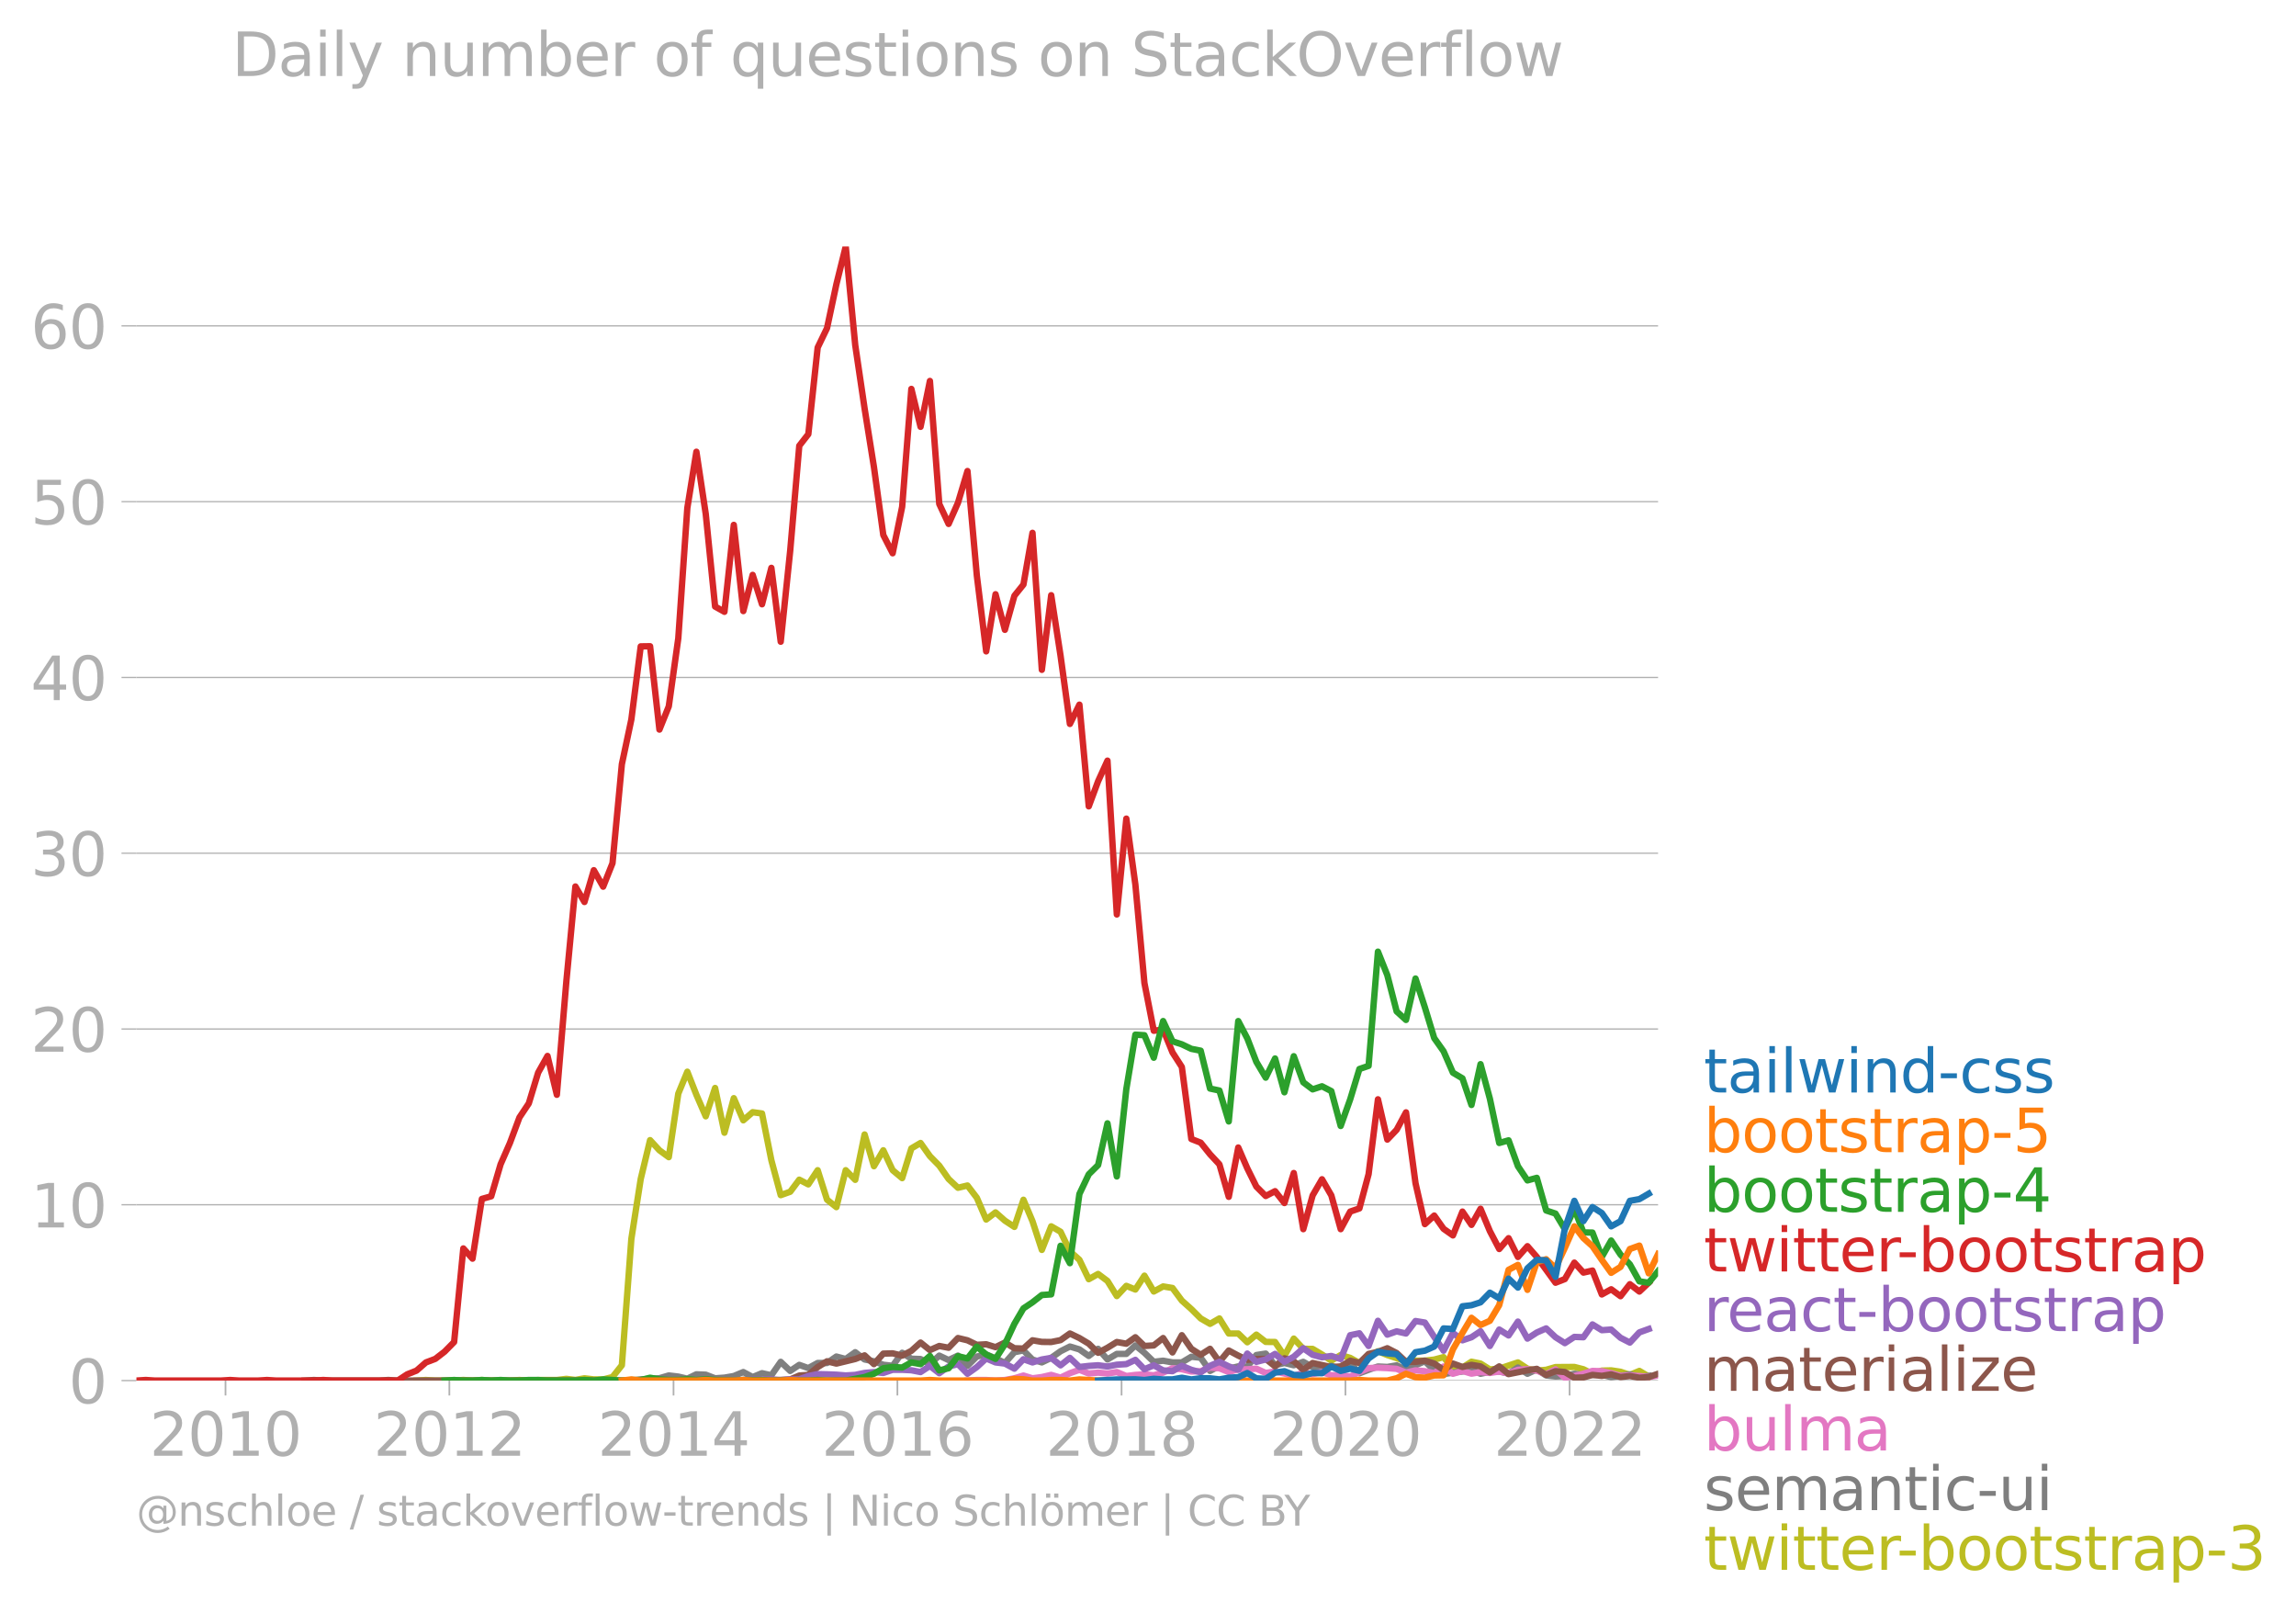 <svg xmlns="http://www.w3.org/2000/svg" xmlns:xlink="http://www.w3.org/1999/xlink" width="718.469" height="504.621" viewBox="0 0 538.852 378.466"><defs><style>*{stroke-linejoin:round;stroke-linecap:butt}</style></defs><g id="figure_1"><path id="patch_1" d="M0 378.466h538.852V0H0v378.466z" style="fill:none"/><g id="axes_1"><path id="patch_2" d="M32.015 323.95h357.12V57.838H32.015V323.95z" style="fill:none"/><g id="matplotlib.axis_1"><g id="xtick_1"><g id="line2d_1"><defs><path id="m9f5e4b502c" d="M0 0v3.5" style="stroke:#b0b0b0;stroke-width:.4"/></defs><use xlink:href="#m9f5e4b502c" x="52.923" y="323.95" style="fill:#b0b0b0;stroke:#b0b0b0;stroke-width:.4"/></g><g id="text_1" style="fill:#b0b0b0" transform="matrix(.14 0 0 -.14 35.108 341.588)"><defs><path id="DejaVuSans-32" d="M1228 531h2203V0H469v531q359 372 979 998 621 627 780 809 303 340 423 576 121 236 121 464 0 372-261 606-261 235-680 235-297 0-627-103-329-103-704-313v638q381 153 712 231 332 78 607 78 725 0 1156-363 431-362 431-968 0-288-108-546-107-257-392-607-78-91-497-524-418-433-1181-1211z" transform="scale(.016)"/><path id="DejaVuSans-30" d="M2034 4250q-487 0-733-480-245-479-245-1442 0-959 245-1439 246-480 733-480 491 0 736 480 246 480 246 1439 0 963-246 1442-245 480-736 480zm0 500q785 0 1199-621 414-620 414-1801 0-1178-414-1799Q2819-91 2034-91q-784 0-1198 620-414 621-414 1799 0 1181 414 1801 414 621 1198 621z" transform="scale(.016)"/><path id="DejaVuSans-31" d="M794 531h1031v3560L703 3866v575l1116 225h631V531h1031V0H794v531z" transform="scale(.016)"/></defs><use xlink:href="#DejaVuSans-32"/><use xlink:href="#DejaVuSans-30" x="63.623"/><use xlink:href="#DejaVuSans-31" x="127.246"/><use xlink:href="#DejaVuSans-30" x="190.869"/></g></g><g id="xtick_2"><use xlink:href="#m9f5e4b502c" id="line2d_2" x="105.461" y="323.95" style="fill:#b0b0b0;stroke:#b0b0b0;stroke-width:.4"/><g id="text_2" style="fill:#b0b0b0" transform="matrix(.14 0 0 -.14 87.646 341.588)"><use xlink:href="#DejaVuSans-32"/><use xlink:href="#DejaVuSans-30" x="63.623"/><use xlink:href="#DejaVuSans-31" x="127.246"/><use xlink:href="#DejaVuSans-32" x="190.869"/></g></g><g id="xtick_3"><use xlink:href="#m9f5e4b502c" id="line2d_3" x="158.072" y="323.95" style="fill:#b0b0b0;stroke:#b0b0b0;stroke-width:.4"/><g id="text_3" style="fill:#b0b0b0" transform="matrix(.14 0 0 -.14 140.257 341.588)"><defs><path id="DejaVuSans-34" d="M2419 4116 825 1625h1594v2491zm-166 550h794V1625h666v-525h-666V0h-628v1100H313v609l1940 2957z" transform="scale(.016)"/></defs><use xlink:href="#DejaVuSans-32"/><use xlink:href="#DejaVuSans-30" x="63.623"/><use xlink:href="#DejaVuSans-31" x="127.246"/><use xlink:href="#DejaVuSans-34" x="190.869"/></g></g><g id="xtick_4"><use xlink:href="#m9f5e4b502c" id="line2d_4" x="210.611" y="323.95" style="fill:#b0b0b0;stroke:#b0b0b0;stroke-width:.4"/><g id="text_4" style="fill:#b0b0b0" transform="matrix(.14 0 0 -.14 192.796 341.588)"><defs><path id="DejaVuSans-36" d="M2113 2584q-425 0-674-291-248-290-248-796 0-503 248-796 249-292 674-292t673 292q248 293 248 796 0 506-248 796-248 291-673 291zm1253 1979v-575q-238 112-480 171-242 60-480 60-625 0-955-422-329-422-376-1275 184 272 462 417 279 145 613 145 703 0 1111-427 408-426 408-1160 0-719-425-1154Q2819-91 2113-91q-810 0-1238 620-428 621-428 1799 0 1106 525 1764t1409 658q238 0 480-47t505-140z" transform="scale(.016)"/></defs><use xlink:href="#DejaVuSans-32"/><use xlink:href="#DejaVuSans-30" x="63.623"/><use xlink:href="#DejaVuSans-31" x="127.246"/><use xlink:href="#DejaVuSans-36" x="190.869"/></g></g><g id="xtick_5"><use xlink:href="#m9f5e4b502c" id="line2d_5" x="263.222" y="323.95" style="fill:#b0b0b0;stroke:#b0b0b0;stroke-width:.4"/><g id="text_5" style="fill:#b0b0b0" transform="matrix(.14 0 0 -.14 245.407 341.588)"><defs><path id="DejaVuSans-38" d="M2034 2216q-450 0-708-241-257-241-257-662 0-422 257-663 258-241 708-241t709 242q260 243 260 662 0 421-258 662-257 241-711 241zm-631 268q-406 100-633 378-226 279-226 679 0 559 398 884 399 325 1092 325 697 0 1094-325t397-884q0-400-227-679-226-278-629-378 456-106 710-416 255-309 255-755 0-679-414-1042Q2806-91 2034-91q-771 0-1186 362-414 363-414 1042 0 446 256 755 257 310 713 416zm-231 997q0-362 226-565 227-203 636-203 407 0 636 203 230 203 230 565 0 363-230 566-229 203-636 203-409 0-636-203-226-203-226-566z" transform="scale(.016)"/></defs><use xlink:href="#DejaVuSans-32"/><use xlink:href="#DejaVuSans-30" x="63.623"/><use xlink:href="#DejaVuSans-31" x="127.246"/><use xlink:href="#DejaVuSans-38" x="190.869"/></g></g><g id="xtick_6"><use xlink:href="#m9f5e4b502c" id="line2d_6" x="315.761" y="323.95" style="fill:#b0b0b0;stroke:#b0b0b0;stroke-width:.4"/><g id="text_6" style="fill:#b0b0b0" transform="matrix(.14 0 0 -.14 297.946 341.588)"><use xlink:href="#DejaVuSans-32"/><use xlink:href="#DejaVuSans-30" x="63.623"/><use xlink:href="#DejaVuSans-32" x="127.246"/><use xlink:href="#DejaVuSans-30" x="190.869"/></g></g><g id="xtick_7"><use xlink:href="#m9f5e4b502c" id="line2d_7" x="368.371" y="323.95" style="fill:#b0b0b0;stroke:#b0b0b0;stroke-width:.4"/><g id="text_7" style="fill:#b0b0b0" transform="matrix(.14 0 0 -.14 350.556 341.588)"><use xlink:href="#DejaVuSans-32"/><use xlink:href="#DejaVuSans-30" x="63.623"/><use xlink:href="#DejaVuSans-32" x="127.246"/><use xlink:href="#DejaVuSans-32" x="190.869"/></g></g></g><g id="matplotlib.axis_2"><g id="ytick_1"><path id="line2d_8" d="M32.015 323.95h357.12" clip-path="url(#pef2b2187e9)" style="fill:none;stroke:#b0b0b0;stroke-width:.3;stroke-linecap:square"/><g id="line2d_9"><defs><path id="m8529ea5677" d="M0 0h-3.5" style="stroke:#b0b0b0;stroke-width:.3"/></defs><use xlink:href="#m8529ea5677" x="32.015" y="323.95" style="fill:#b0b0b0;stroke:#b0b0b0;stroke-width:.3"/></g><use xlink:href="#DejaVuSans-30" id="text_8" style="fill:#b0b0b0" transform="matrix(.14 0 0 -.14 16.108 329.269)"/></g><g id="ytick_2"><path id="line2d_10" d="M32.015 282.702h357.12" clip-path="url(#pef2b2187e9)" style="fill:none;stroke:#b0b0b0;stroke-width:.3;stroke-linecap:square"/><use xlink:href="#m8529ea5677" id="line2d_11" x="32.015" y="282.702" style="fill:#b0b0b0;stroke:#b0b0b0;stroke-width:.3"/><g id="text_9" style="fill:#b0b0b0" transform="matrix(.14 0 0 -.14 7.2 288.021)"><use xlink:href="#DejaVuSans-31"/><use xlink:href="#DejaVuSans-30" x="63.623"/></g></g><g id="ytick_3"><path id="line2d_12" d="M32.015 241.455h357.12" clip-path="url(#pef2b2187e9)" style="fill:none;stroke:#b0b0b0;stroke-width:.3;stroke-linecap:square"/><use xlink:href="#m8529ea5677" id="line2d_13" x="32.015" y="241.455" style="fill:#b0b0b0;stroke:#b0b0b0;stroke-width:.3"/><g id="text_10" style="fill:#b0b0b0" transform="matrix(.14 0 0 -.14 7.2 246.774)"><use xlink:href="#DejaVuSans-32"/><use xlink:href="#DejaVuSans-30" x="63.623"/></g></g><g id="ytick_4"><path id="line2d_14" d="M32.015 200.208h357.12" clip-path="url(#pef2b2187e9)" style="fill:none;stroke:#b0b0b0;stroke-width:.3;stroke-linecap:square"/><use xlink:href="#m8529ea5677" id="line2d_15" x="32.015" y="200.208" style="fill:#b0b0b0;stroke:#b0b0b0;stroke-width:.3"/><g id="text_11" style="fill:#b0b0b0" transform="matrix(.14 0 0 -.14 7.2 205.527)"><defs><path id="DejaVuSans-33" d="M2597 2516q453-97 707-404 255-306 255-756 0-690-475-1069Q2609-91 1734-91q-293 0-604 58T488 141v609q262-153 574-231 313-78 654-78 593 0 904 234t311 681q0 413-289 645-289 233-804 233h-544v519h569q465 0 712 186t247 536q0 359-255 551-254 193-729 193-260 0-557-57-297-56-653-174v562q360 100 674 150t592 50q719 0 1137-327 419-326 419-882 0-388-222-655t-631-370z" transform="scale(.016)"/></defs><use xlink:href="#DejaVuSans-33"/><use xlink:href="#DejaVuSans-30" x="63.623"/></g></g><g id="ytick_5"><path id="line2d_16" d="M32.015 158.96h357.12" clip-path="url(#pef2b2187e9)" style="fill:none;stroke:#b0b0b0;stroke-width:.3;stroke-linecap:square"/><use xlink:href="#m8529ea5677" id="line2d_17" x="32.015" y="158.96" style="fill:#b0b0b0;stroke:#b0b0b0;stroke-width:.3"/><g id="text_12" style="fill:#b0b0b0" transform="matrix(.14 0 0 -.14 7.2 164.28)"><use xlink:href="#DejaVuSans-34"/><use xlink:href="#DejaVuSans-30" x="63.623"/></g></g><g id="ytick_6"><path id="line2d_18" d="M32.015 117.713h357.12" clip-path="url(#pef2b2187e9)" style="fill:none;stroke:#b0b0b0;stroke-width:.3;stroke-linecap:square"/><use xlink:href="#m8529ea5677" id="line2d_19" x="32.015" y="117.713" style="fill:#b0b0b0;stroke:#b0b0b0;stroke-width:.3"/><g id="text_13" style="fill:#b0b0b0" transform="matrix(.14 0 0 -.14 7.2 123.032)"><defs><path id="DejaVuSans-35" d="M691 4666h2478v-532H1269V2991q137 47 274 70 138 23 276 23 781 0 1237-428 457-428 457-1159 0-753-469-1171Q2575-91 1722-91q-294 0-599 50Q819 9 494 109v635q281-153 581-228t634-75q541 0 856 284 316 284 316 772 0 487-316 771-315 285-856 285-253 0-505-56-251-56-513-175v2344z" transform="scale(.016)"/></defs><use xlink:href="#DejaVuSans-35"/><use xlink:href="#DejaVuSans-30" x="63.623"/></g></g><g id="ytick_7"><path id="line2d_20" d="M32.015 76.466h357.12" clip-path="url(#pef2b2187e9)" style="fill:none;stroke:#b0b0b0;stroke-width:.3;stroke-linecap:square"/><use xlink:href="#m8529ea5677" id="line2d_21" x="32.015" y="76.466" style="fill:#b0b0b0;stroke:#b0b0b0;stroke-width:.3"/><g id="text_14" style="fill:#b0b0b0" transform="matrix(.14 0 0 -.14 7.2 81.785)"><use xlink:href="#DejaVuSans-36"/><use xlink:href="#DejaVuSans-30" x="63.623"/></g></g></g><path id="line2d_22" d="m97.76 323.95 2.196-.133 2.195.133h4.426l2.16-.142 2.158.142 2.195-.138 2.195.138h4.39l2.232-.133 2.195.133 2.195-.133h4.39l2.231-.266 2.123.252 2.124-.385 2.195.257 2.195.009 2.195-.56 2.195-2.767 2.231-29.671 2.195-14.033 2.195-9.119 2.196 2.382 2.195 1.61 2.23-14.903 2.124-5.15 2.123 5.417 2.195 5.051 2.195-6.648 2.195 10.498 2.195-8.103 2.232 5.19 2.195-1.9 2.195.302 2.195 10.973 2.195 8.188 2.231-.799 2.123-2.832 2.123 1.102 2.196-3.322 2.195 6.915 2.195 1.747 2.195-8.666 2.231 2.262 2.195-10.644 2.195 7.45 2.195-3.738 2.195 4.67 2.232 1.863 2.159-6.974 2.159-1.276 2.195 3.092 2.195 2.23 2.195 3.132 2.195 2.058 2.231-.532 2.195 2.874 2.196 5.109 2.195-1.672 2.195 1.938 2.23 1.464 2.124-6.368 2.123 5.037 2.195 6.728 2.195-5.53 2.196 1.268 2.195 4.586 2.23 1.996 2.196 4.555 2.195-1.229 2.195 1.641 2.195 3.548 2.231-2.395 2.123.86 2.124-3.255 2.195 3.717 2.195-1.188 2.195.363 2.195 2.963 2.231 1.996 2.195 2.19 2.195 1.27 2.196-1.27 2.195 3.531h2.23l2.124 2.058 2.123-1.792 2.195 1.703 2.195.027 2.195 3.273 2.195-4.071 2.232 2.395 2.195.026 2.195 1.304 2.195 1.446 2.195-1.313 2.231.666 2.16 1.197 4.354-2.75 2.195.887 4.39 1.464 2.231-.133 2.195-.018 2.195-.248 2.195-.577 2.195 2.706 2.232-.266 2.123-1.36 2.123.428 2.195 1.38 2.195-.182 4.39-1.464 2.231 1.464 2.195.456 2.196-.19 2.195-.634 4.426-.032 2.123.542 2.123 1.055 2.195-.74 2.195-.058 2.196.332 2.195.732 2.23-.931 2.196 1.3h0" clip-path="url(#pef2b2187e9)" style="fill:none;stroke:#bcbd22;stroke-width:1.5;stroke-linecap:square"/><path id="line2d_23" d="m148.176 323.95 2.195-.275 2.195-.124 2.196-.151 2.195-.648 2.23.266 2.124.49 2.123-1.022 2.195.089 2.195.843 2.195-.156 2.195-.377 2.232-.931 2.195 1.17 2.195-.904 2.195.492 2.195-3.153 2.231 2.129 2.123-1.421 2.123.756 2.196-1.198h2.195l2.195-1.512 2.195.58 2.231-1.596L202.91 319l2.195.426 2.195.812 2.195.252 2.232-3.06 2.159 1.4 2.159.064 2.195 1.206 2.195-2.005 2.195 1.043 2.195-1.043 2.231 2.395 2.195-2.177 2.196-.484 2.195.896 2.195 1.1 2.23-2.528 2.124-.418 2.123 2.148 2.195.66 2.195-1.06 2.196-1.552 2.195-1.109 2.23.666 2.196 1.543 2.195-1.676 2.195 2.501 2.195-1.304h2.231l2.123-1.996 2.124 1.73 2.195 2.12 2.195-.257 2.195.395 2.195.004 2.231-1.33 2.195.226 2.195 3.1 2.196-1.175 2.195.643 2.23-.533 2.124.086 2.123-2.747 2.195-.337 2.195 2.732 2.195-.532 2.195.532 2.232-.798 2.195 1.229 2.195.767 2.195-1.042 2.195.643 2.231-1.33 2.16 2.417 2.158-.821 2.196-.772 2.195.106 2.195-.381 2.195 1.047 2.231-1.065 2.195-.944 2.195 2.142 2.195.882 2.195-.35 2.232-.266 2.123-.375 2.123.907 2.195-.466 2.195-.066 2.195.479 2.195-1.41 2.231 1.463 2.195-1.016 2.196 1.415 2.195.235 2.195-.102 2.23-.532 2.124.271 2.123-.005 2.195-.044 2.195.576 2.196-.301 2.195-.364 2.23.665 2.196-.301" clip-path="url(#pef2b2187e9)" style="fill:none;stroke:#7f7f7f;stroke-width:1.5;stroke-linecap:square"/><path id="line2d_24" d="m227.056 323.95 2.195-.138 2.196.005 2.195.133 2.195-.133 2.23-.4 2.124-.646 2.123.647 2.195-.293 2.195-.506 2.196.643 2.195-1.042 2.23-.798 2.196.878 2.195-.213 2.195.213 2.195-.346 2.231.931 2.123-.261 2.124-.138 2.195.226 2.195-.625 2.195-1.025 2.195.227 2.231.532 2.195-.071 2.195-.86 2.196.172 2.195.892 2.23-.665 2.124.01 2.123-.143 2.195 1.006 2.195-.341 2.195.479 2.195.585 2.232-.798 2.195.35 2.195-.483 2.195.758 2.195-.093 2.231.4 2.16-1.06 2.158-.936 2.196-.098 2.195.098 2.195.177 2.195.887 2.231-.532 2.195.195 2.195.47 2.195-1.57 2.195 1.703 2.232-.665 2.123.641 2.123-.375 2.195.208 2.195-.341 2.195.479 2.195-.878 2.231-.133 2.195.323 2.196.874 2.195-1.149 2.195 1.948 2.23-.4 2.124-.556 2.123-.641 2.195.062 2.195.47 2.196.63 2.195-.098 2.23.133 2.196.24 2.195-.373" clip-path="url(#pef2b2187e9)" style="fill:none;stroke:#e377c2;stroke-width:1.5;stroke-linecap:square"/><g id="text_15" style="fill:#1f77b4" transform="matrix(.14 0 0 -.14 399.849 256.354)"><defs><path id="DejaVuSans-74" d="M1172 4494v-994h1184v-447H1172V1153q0-428 117-550t477-122h590V0h-590q-666 0-919 248-253 249-253 905v1900H172v447h422v994h578z" transform="scale(.016)"/><path id="DejaVuSans-61" d="M2194 1759q-697 0-966-159t-269-544q0-306 202-486 202-179 548-179 479 0 768 339t289 901v128h-572zm1147 238V0h-575v531q-197-318-491-470T1556-91q-537 0-855 302-317 302-317 808 0 590 395 890 396 300 1180 300h807v57q0 397-261 614t-733 217q-300 0-585-72-284-72-546-216v532q315 122 612 182 297 61 578 61 760 0 1135-394 375-393 375-1193z" transform="scale(.016)"/><path id="DejaVuSans-69" d="M603 3500h575V0H603v3500zm0 1363h575v-729H603v729z" transform="scale(.016)"/><path id="DejaVuSans-6c" d="M603 4863h575V0H603v4863z" transform="scale(.016)"/><path id="DejaVuSans-77" d="M269 3500h575l719-2731 715 2731h678l719-2731 716 2731h575L4050 0h-678l-753 2869L1863 0h-679L269 3500z" transform="scale(.016)"/><path id="DejaVuSans-6e" d="M3513 2113V0h-575v2094q0 497-194 743-194 247-581 247-466 0-735-297-269-296-269-809V0H581v3500h578v-544q207 316 486 472 280 156 646 156 603 0 912-373 310-373 310-1098z" transform="scale(.016)"/><path id="DejaVuSans-64" d="M2906 2969v1894h575V0h-575v525q-181-312-458-464-276-152-664-152-634 0-1033 506-398 507-398 1332t398 1331q399 506 1033 506 388 0 664-152 277-151 458-463zM947 1747q0-634 261-995t717-361q456 0 718 361 263 361 263 995t-263 995q-262 361-718 361t-717-361q-261-361-261-995z" transform="scale(.016)"/><path id="DejaVuSans-2d" d="M313 2009h1684v-512H313v512z" transform="scale(.016)"/><path id="DejaVuSans-63" d="M3122 3366v-538q-244 135-489 202t-495 67q-560 0-870-355-309-354-309-995t309-996q310-354 870-354 250 0 495 67t489 202V134Q2881 22 2623-34q-257-57-548-57-791 0-1257 497-465 497-465 1341 0 856 470 1346 471 491 1290 491 265 0 518-55 253-54 491-163z" transform="scale(.016)"/><path id="DejaVuSans-73" d="M2834 3397v-544q-243 125-506 187-262 63-544 63-428 0-642-131t-214-394q0-200 153-314t616-217l197-44q612-131 870-370t258-667q0-488-386-773Q2250-91 1575-91q-281 0-586 55T347 128v594q319-166 628-249 309-82 613-82 406 0 624 139 219 139 219 392 0 234-158 359-157 125-692 241l-200 47q-534 112-772 345-237 233-237 639 0 494 350 762 350 269 994 269 318 0 599-47 282-46 519-140z" transform="scale(.016)"/></defs><use xlink:href="#DejaVuSans-74"/><use xlink:href="#DejaVuSans-61" x="39.209"/><use xlink:href="#DejaVuSans-69" x="100.488"/><use xlink:href="#DejaVuSans-6c" x="128.271"/><use xlink:href="#DejaVuSans-77" x="156.055"/><use xlink:href="#DejaVuSans-69" x="237.842"/><use xlink:href="#DejaVuSans-6e" x="265.625"/><use xlink:href="#DejaVuSans-64" x="329.004"/><use xlink:href="#DejaVuSans-2d" x="392.48"/><use xlink:href="#DejaVuSans-63" x="428.564"/><use xlink:href="#DejaVuSans-73" x="483.545"/><use xlink:href="#DejaVuSans-73" x="535.645"/></g><g id="text_16" style="fill:#ff7f0e" transform="matrix(.14 0 0 -.14 399.849 270.354)"><defs><path id="DejaVuSans-62" d="M3116 1747q0 634-261 995t-717 361q-457 0-718-361t-261-995q0-634 261-995t718-361q456 0 717 361t261 995zM1159 2969q182 312 458 463 277 152 661 152 638 0 1036-506 399-506 399-1331T3314 415Q2916-91 2278-91q-384 0-661 152-276 152-458 464V0H581v4863h578V2969z" transform="scale(.016)"/><path id="DejaVuSans-6f" d="M1959 3097q-462 0-731-361t-269-989q0-628 267-989 268-361 733-361 460 0 728 362 269 363 269 988 0 622-269 986-268 364-728 364zm0 487q750 0 1178-488 429-487 429-1349 0-859-429-1349Q2709-91 1959-91q-753 0-1180 489-426 490-426 1349 0 862 426 1349 427 488 1180 488z" transform="scale(.016)"/><path id="DejaVuSans-72" d="M2631 2963q-97 56-211 82-114 27-251 27-488 0-749-317t-261-911V0H581v3500h578v-544q182 319 472 473 291 155 707 155 59 0 131-8 72-7 159-23l3-590z" transform="scale(.016)"/><path id="DejaVuSans-70" d="M1159 525v-1856H581v4831h578v-531q182 312 458 463 277 152 661 152 638 0 1036-506 399-506 399-1331T3314 415Q2916-91 2278-91q-384 0-661 152-276 152-458 464zm1957 1222q0 634-261 995t-717 361q-457 0-718-361t-261-995q0-634 261-995t718-361q456 0 717 361t261 995z" transform="scale(.016)"/></defs><use xlink:href="#DejaVuSans-62"/><use xlink:href="#DejaVuSans-6f" x="63.477"/><use xlink:href="#DejaVuSans-6f" x="124.658"/><use xlink:href="#DejaVuSans-74" x="185.84"/><use xlink:href="#DejaVuSans-73" x="225.049"/><use xlink:href="#DejaVuSans-74" x="277.148"/><use xlink:href="#DejaVuSans-72" x="316.357"/><use xlink:href="#DejaVuSans-61" x="357.471"/><use xlink:href="#DejaVuSans-70" x="418.75"/><use xlink:href="#DejaVuSans-2d" x="482.227"/><use xlink:href="#DejaVuSans-35" x="518.311"/></g><g id="text_17" style="fill:#2ca02c" transform="matrix(.14 0 0 -.14 399.849 284.354)"><use xlink:href="#DejaVuSans-62"/><use xlink:href="#DejaVuSans-6f" x="63.477"/><use xlink:href="#DejaVuSans-6f" x="124.658"/><use xlink:href="#DejaVuSans-74" x="185.84"/><use xlink:href="#DejaVuSans-73" x="225.049"/><use xlink:href="#DejaVuSans-74" x="277.148"/><use xlink:href="#DejaVuSans-72" x="316.357"/><use xlink:href="#DejaVuSans-61" x="357.471"/><use xlink:href="#DejaVuSans-70" x="418.75"/><use xlink:href="#DejaVuSans-2d" x="482.227"/><use xlink:href="#DejaVuSans-34" x="518.311"/></g><g id="text_18" style="fill:#d62728" transform="matrix(.14 0 0 -.14 399.849 298.354)"><defs><path id="DejaVuSans-65" d="M3597 1894v-281H953q38-594 358-905t892-311q331 0 642 81t618 244V178Q3153 47 2828-22t-659-69q-838 0-1327 487-489 488-489 1320 0 859 464 1363 464 505 1252 505 706 0 1117-455 411-454 411-1235zm-575 169q-6 471-264 752-258 282-683 282-481 0-770-272t-333-766l2050 4z" transform="scale(.016)"/></defs><use xlink:href="#DejaVuSans-74"/><use xlink:href="#DejaVuSans-77" x="39.209"/><use xlink:href="#DejaVuSans-69" x="120.996"/><use xlink:href="#DejaVuSans-74" x="148.779"/><use xlink:href="#DejaVuSans-74" x="187.988"/><use xlink:href="#DejaVuSans-65" x="227.197"/><use xlink:href="#DejaVuSans-72" x="288.721"/><use xlink:href="#DejaVuSans-2d" x="323.459"/><use xlink:href="#DejaVuSans-62" x="359.543"/><use xlink:href="#DejaVuSans-6f" x="423.02"/><use xlink:href="#DejaVuSans-6f" x="484.201"/><use xlink:href="#DejaVuSans-74" x="545.383"/><use xlink:href="#DejaVuSans-73" x="584.592"/><use xlink:href="#DejaVuSans-74" x="636.691"/><use xlink:href="#DejaVuSans-72" x="675.9"/><use xlink:href="#DejaVuSans-61" x="717.014"/><use xlink:href="#DejaVuSans-70" x="778.293"/></g><g id="text_19" style="fill:#9467bd" transform="matrix(.14 0 0 -.14 399.849 312.354)"><use xlink:href="#DejaVuSans-72"/><use xlink:href="#DejaVuSans-65" x="38.863"/><use xlink:href="#DejaVuSans-61" x="100.387"/><use xlink:href="#DejaVuSans-63" x="161.666"/><use xlink:href="#DejaVuSans-74" x="216.646"/><use xlink:href="#DejaVuSans-2d" x="255.855"/><use xlink:href="#DejaVuSans-62" x="291.939"/><use xlink:href="#DejaVuSans-6f" x="355.416"/><use xlink:href="#DejaVuSans-6f" x="416.598"/><use xlink:href="#DejaVuSans-74" x="477.779"/><use xlink:href="#DejaVuSans-73" x="516.988"/><use xlink:href="#DejaVuSans-74" x="569.088"/><use xlink:href="#DejaVuSans-72" x="608.297"/><use xlink:href="#DejaVuSans-61" x="649.41"/><use xlink:href="#DejaVuSans-70" x="710.689"/></g><g id="text_20" style="fill:#8c564b" transform="matrix(.14 0 0 -.14 399.849 326.354)"><defs><path id="DejaVuSans-6d" d="M3328 2828q216 388 516 572t706 184q547 0 844-383 297-382 297-1088V0h-578v2094q0 503-179 746-178 244-543 244-447 0-707-297-259-296-259-809V0h-578v2094q0 506-178 748t-550 242q-441 0-701-298-259-298-259-808V0H581v3500h578v-544q197 322 472 475t653 153q382 0 649-194 267-193 395-562z" transform="scale(.016)"/><path id="DejaVuSans-7a" d="M353 3500h2731v-525L922 459h2162V0H275v525l2163 2516H353v459z" transform="scale(.016)"/></defs><use xlink:href="#DejaVuSans-6d"/><use xlink:href="#DejaVuSans-61" x="97.412"/><use xlink:href="#DejaVuSans-74" x="158.691"/><use xlink:href="#DejaVuSans-65" x="197.9"/><use xlink:href="#DejaVuSans-72" x="259.424"/><use xlink:href="#DejaVuSans-69" x="300.537"/><use xlink:href="#DejaVuSans-61" x="328.32"/><use xlink:href="#DejaVuSans-6c" x="389.6"/><use xlink:href="#DejaVuSans-69" x="417.383"/><use xlink:href="#DejaVuSans-7a" x="445.166"/><use xlink:href="#DejaVuSans-65" x="497.656"/></g><g id="text_21" style="fill:#e377c2" transform="matrix(.14 0 0 -.14 399.849 340.354)"><defs><path id="DejaVuSans-75" d="M544 1381v2119h575V1403q0-497 193-746 194-248 582-248 465 0 735 297 271 297 271 810v1984h575V0h-575v538q-209-319-486-474-276-155-642-155-603 0-916 375-312 375-312 1097zm1447 2203z" transform="scale(.016)"/></defs><use xlink:href="#DejaVuSans-62"/><use xlink:href="#DejaVuSans-75" x="63.477"/><use xlink:href="#DejaVuSans-6c" x="126.855"/><use xlink:href="#DejaVuSans-6d" x="154.639"/><use xlink:href="#DejaVuSans-61" x="252.051"/></g><g id="text_22" style="fill:#7f7f7f" transform="matrix(.14 0 0 -.14 399.849 354.354)"><use xlink:href="#DejaVuSans-73"/><use xlink:href="#DejaVuSans-65" x="52.1"/><use xlink:href="#DejaVuSans-6d" x="113.623"/><use xlink:href="#DejaVuSans-61" x="211.035"/><use xlink:href="#DejaVuSans-6e" x="272.314"/><use xlink:href="#DejaVuSans-74" x="335.693"/><use xlink:href="#DejaVuSans-69" x="374.902"/><use xlink:href="#DejaVuSans-63" x="402.686"/><use xlink:href="#DejaVuSans-2d" x="457.666"/><use xlink:href="#DejaVuSans-75" x="493.75"/><use xlink:href="#DejaVuSans-69" x="557.129"/></g><g id="text_23" style="fill:#bcbd22" transform="matrix(.14 0 0 -.14 399.849 368.354)"><use xlink:href="#DejaVuSans-74"/><use xlink:href="#DejaVuSans-77" x="39.209"/><use xlink:href="#DejaVuSans-69" x="120.996"/><use xlink:href="#DejaVuSans-74" x="148.779"/><use xlink:href="#DejaVuSans-74" x="187.988"/><use xlink:href="#DejaVuSans-65" x="227.197"/><use xlink:href="#DejaVuSans-72" x="288.721"/><use xlink:href="#DejaVuSans-2d" x="323.459"/><use xlink:href="#DejaVuSans-62" x="359.543"/><use xlink:href="#DejaVuSans-6f" x="423.02"/><use xlink:href="#DejaVuSans-6f" x="484.201"/><use xlink:href="#DejaVuSans-74" x="545.383"/><use xlink:href="#DejaVuSans-73" x="584.592"/><use xlink:href="#DejaVuSans-74" x="636.691"/><use xlink:href="#DejaVuSans-72" x="675.9"/><use xlink:href="#DejaVuSans-61" x="717.014"/><use xlink:href="#DejaVuSans-70" x="778.293"/><use xlink:href="#DejaVuSans-2d" x="841.77"/><use xlink:href="#DejaVuSans-33" x="877.854"/></g><g id="text_24" style="fill:#b0b0b0" transform="matrix(.097 0 0 -.097 32.015 357.986)"><defs><path id="DejaVuSans-40" d="M2381 1678q0-447 222-702 222-254 610-254 384 0 604 256 221 256 221 700 0 438-225 695-225 258-607 258-378 0-602-256-223-256-223-697zm1703-934q-187-241-429-355t-564-114q-538 0-874 389t-336 1014q0 625 337 1015 338 391 873 391 322 0 565-117 244-117 428-354v409h447V722q457 69 714 417 258 349 258 902 0 334-99 628-98 294-298 544-325 409-792 626t-1017 217q-384 0-738-102-353-101-653-301-490-319-767-836-276-517-276-1120 0-497 179-932 180-434 521-765 328-325 759-495 431-171 922-171 403 0 792 136t714 389l281-347q-390-303-851-464t-936-161q-578 0-1091 205-512 205-912 595Q841 78 631 592q-209 514-209 1105 0 569 212 1084 213 516 607 907 403 396 931 607t1119 211q662 0 1229-272 568-271 952-771 234-307 357-666 124-359 124-744 0-822-497-1297T4084 263v481z" transform="scale(.016)"/><path id="DejaVuSans-68" d="M3513 2113V0h-575v2094q0 497-194 743-194 247-581 247-466 0-735-297-269-296-269-809V0H581v4863h578V2956q207 316 486 472 280 156 646 156 603 0 912-373 310-373 310-1098z" transform="scale(.016)"/><path id="DejaVuSans-2f" d="M1625 4666h531L531-594H0l1625 5260z" transform="scale(.016)"/><path id="DejaVuSans-6b" d="M581 4863h578V1991l1716 1509h734L1753 1863 3688 0h-750L1159 1709V0H581v4863z" transform="scale(.016)"/><path id="DejaVuSans-76" d="M191 3500h609L1894 563l1094 2937h609L2284 0h-781L191 3500z" transform="scale(.016)"/><path id="DejaVuSans-66" d="M2375 4863v-479h-550q-309 0-430-125-120-125-120-450v-309h947v-447h-947V0H697v3053H147v447h550v244q0 584 272 851 272 268 862 268h544z" transform="scale(.016)"/><path id="DejaVuSans-7c" d="M1344 4891v-6400H813v6400h531z" transform="scale(.016)"/><path id="DejaVuSans-4e" d="M628 4666h850L3547 763v3903h612V0h-850L1241 3903V0H628v4666z" transform="scale(.016)"/><path id="DejaVuSans-53" d="M3425 4513v-616q-359 172-678 256-319 85-616 85-515 0-795-200t-280-569q0-310 186-468 186-157 705-254l381-78q706-135 1042-474t336-907q0-679-455-1029Q2797-91 1919-91q-331 0-705 75-373 75-773 222v650q384-215 753-325 369-109 725-109 540 0 834 212 294 213 294 607 0 343-211 537t-692 291l-385 75q-706 140-1022 440-315 300-315 835 0 619 436 975t1201 356q329 0 669-60 341-59 697-177z" transform="scale(.016)"/><path id="DejaVuSans-f6" d="M1959 3097q-462 0-731-361t-269-989q0-628 267-989 268-361 733-361 460 0 728 362 269 363 269 988 0 622-269 986-268 364-728 364zm0 487q750 0 1178-488 429-487 429-1349 0-859-429-1349Q2709-91 1959-91q-753 0-1180 489-426 490-426 1349 0 862 426 1349 427 488 1180 488zm295 1266h634v-631h-634v631zm-1222 0h634v-631h-634v631z" transform="scale(.016)"/><path id="DejaVuSans-43" d="M4122 4306v-665q-319 297-680 443-361 147-767 147-800 0-1225-489t-425-1414q0-922 425-1411t1225-489q406 0 767 147t680 444V359q-331-225-702-338-370-112-782-112-1060 0-1670 648-609 649-609 1771 0 1125 609 1773 610 649 1670 649 418 0 788-111 371-111 696-333z" transform="scale(.016)"/><path id="DejaVuSans-42" d="M1259 2228V519h1013q509 0 754 211 246 211 246 645 0 438-246 645-245 208-754 208H1259zm0 1919V2741h935q462 0 688 173 227 174 227 530 0 353-227 528-226 175-688 175h-935zm-631 519h1613q722 0 1112-300 391-300 391-853 0-429-200-682t-588-315q466-100 724-418 258-317 258-792 0-625-425-966Q3088 0 2303 0H628v4666z" transform="scale(.016)"/><path id="DejaVuSans-59" d="M-13 4666h679l1293-1919 1285 1919h678L2272 2222V0h-634v2222L-13 4666z" transform="scale(.016)"/></defs><use xlink:href="#DejaVuSans-40"/><use xlink:href="#DejaVuSans-6e" x="100"/><use xlink:href="#DejaVuSans-73" x="163.379"/><use xlink:href="#DejaVuSans-63" x="215.479"/><use xlink:href="#DejaVuSans-68" x="270.459"/><use xlink:href="#DejaVuSans-6c" x="333.838"/><use xlink:href="#DejaVuSans-6f" x="361.621"/><use xlink:href="#DejaVuSans-65" x="422.803"/><use xlink:href="#DejaVuSans-20" x="484.326"/><use xlink:href="#DejaVuSans-2f" x="516.113"/><use xlink:href="#DejaVuSans-20" x="549.805"/><use xlink:href="#DejaVuSans-73" x="581.592"/><use xlink:href="#DejaVuSans-74" x="633.691"/><use xlink:href="#DejaVuSans-61" x="672.9"/><use xlink:href="#DejaVuSans-63" x="734.18"/><use xlink:href="#DejaVuSans-6b" x="789.16"/><use xlink:href="#DejaVuSans-6f" x="843.445"/><use xlink:href="#DejaVuSans-76" x="904.627"/><use xlink:href="#DejaVuSans-65" x="963.807"/><use xlink:href="#DejaVuSans-72" x="1025.33"/><use xlink:href="#DejaVuSans-66" x="1066.443"/><use xlink:href="#DejaVuSans-6c" x="1101.648"/><use xlink:href="#DejaVuSans-6f" x="1129.432"/><use xlink:href="#DejaVuSans-77" x="1190.613"/><use xlink:href="#DejaVuSans-2d" x="1272.4"/><use xlink:href="#DejaVuSans-74" x="1308.484"/><use xlink:href="#DejaVuSans-72" x="1347.693"/><use xlink:href="#DejaVuSans-65" x="1386.557"/><use xlink:href="#DejaVuSans-6e" x="1448.08"/><use xlink:href="#DejaVuSans-64" x="1511.459"/><use xlink:href="#DejaVuSans-73" x="1574.936"/><use xlink:href="#DejaVuSans-20" x="1627.035"/><use xlink:href="#DejaVuSans-7c" x="1658.822"/><use xlink:href="#DejaVuSans-20" x="1692.514"/><use xlink:href="#DejaVuSans-4e" x="1724.301"/><use xlink:href="#DejaVuSans-69" x="1799.105"/><use xlink:href="#DejaVuSans-63" x="1826.889"/><use xlink:href="#DejaVuSans-6f" x="1881.869"/><use xlink:href="#DejaVuSans-20" x="1943.051"/><use xlink:href="#DejaVuSans-53" x="1974.838"/><use xlink:href="#DejaVuSans-63" x="2038.314"/><use xlink:href="#DejaVuSans-68" x="2093.295"/><use xlink:href="#DejaVuSans-6c" x="2156.674"/><use xlink:href="#DejaVuSans-f6" x="2184.457"/><use xlink:href="#DejaVuSans-6d" x="2245.639"/><use xlink:href="#DejaVuSans-65" x="2343.051"/><use xlink:href="#DejaVuSans-72" x="2404.574"/><use xlink:href="#DejaVuSans-20" x="2445.688"/><use xlink:href="#DejaVuSans-7c" x="2477.475"/><use xlink:href="#DejaVuSans-20" x="2511.166"/><use xlink:href="#DejaVuSans-43" x="2542.953"/><use xlink:href="#DejaVuSans-43" x="2612.777"/><use xlink:href="#DejaVuSans-20" x="2682.602"/><use xlink:href="#DejaVuSans-42" x="2714.389"/><use xlink:href="#DejaVuSans-59" x="2777.492"/></g><g id="text_25" style="fill:#b0b0b0" transform="matrix(.14 0 0 -.14 54.43 17.838)"><defs><path id="DejaVuSans-44" d="M1259 4147V519h763q966 0 1414 437 448 438 448 1382 0 937-448 1373t-1414 436h-763zm-631 519h1297q1356 0 1990-564 635-564 635-1764 0-1207-638-1773Q3275 0 1925 0H628v4666z" transform="scale(.016)"/><path id="DejaVuSans-79" d="M2059-325q-243-625-475-815-231-191-618-191H506v481h338q237 0 368 113 132 112 291 531l103 262L191 3500h609L1894 763l1094 2737h609L2059-325z" transform="scale(.016)"/><path id="DejaVuSans-71" d="M947 1747q0-634 261-995t717-361q456 0 718 361 263 361 263 995t-263 995q-262 361-718 361t-717-361q-261-361-261-995zM2906 525q-181-312-458-464-276-152-664-152-634 0-1033 506-398 507-398 1332t398 1331q399 506 1033 506 388 0 664-152 277-151 458-463v531h575v-4831h-575V525z" transform="scale(.016)"/><path id="DejaVuSans-4f" d="M2522 4238q-688 0-1093-513-404-512-404-1397 0-881 404-1394 405-512 1093-512 687 0 1089 512 402 513 402 1394 0 885-402 1397-402 513-1089 513zm0 512q981 0 1568-658 588-658 588-1764 0-1103-588-1761Q3503-91 2522-91q-984 0-1574 656-589 657-589 1763t589 1764q590 658 1574 658z" transform="scale(.016)"/></defs><use xlink:href="#DejaVuSans-44"/><use xlink:href="#DejaVuSans-61" x="77.002"/><use xlink:href="#DejaVuSans-69" x="138.281"/><use xlink:href="#DejaVuSans-6c" x="166.064"/><use xlink:href="#DejaVuSans-79" x="193.848"/><use xlink:href="#DejaVuSans-20" x="253.027"/><use xlink:href="#DejaVuSans-6e" x="284.814"/><use xlink:href="#DejaVuSans-75" x="348.193"/><use xlink:href="#DejaVuSans-6d" x="411.572"/><use xlink:href="#DejaVuSans-62" x="508.984"/><use xlink:href="#DejaVuSans-65" x="572.461"/><use xlink:href="#DejaVuSans-72" x="633.984"/><use xlink:href="#DejaVuSans-20" x="675.098"/><use xlink:href="#DejaVuSans-6f" x="706.885"/><use xlink:href="#DejaVuSans-66" x="768.066"/><use xlink:href="#DejaVuSans-20" x="803.271"/><use xlink:href="#DejaVuSans-71" x="835.059"/><use xlink:href="#DejaVuSans-75" x="898.535"/><use xlink:href="#DejaVuSans-65" x="961.914"/><use xlink:href="#DejaVuSans-73" x="1023.438"/><use xlink:href="#DejaVuSans-74" x="1075.537"/><use xlink:href="#DejaVuSans-69" x="1114.746"/><use xlink:href="#DejaVuSans-6f" x="1142.529"/><use xlink:href="#DejaVuSans-6e" x="1203.711"/><use xlink:href="#DejaVuSans-73" x="1267.09"/><use xlink:href="#DejaVuSans-20" x="1319.189"/><use xlink:href="#DejaVuSans-6f" x="1350.977"/><use xlink:href="#DejaVuSans-6e" x="1412.158"/><use xlink:href="#DejaVuSans-20" x="1475.537"/><use xlink:href="#DejaVuSans-53" x="1507.324"/><use xlink:href="#DejaVuSans-74" x="1570.801"/><use xlink:href="#DejaVuSans-61" x="1610.01"/><use xlink:href="#DejaVuSans-63" x="1671.289"/><use xlink:href="#DejaVuSans-6b" x="1726.27"/><use xlink:href="#DejaVuSans-4f" x="1784.18"/><use xlink:href="#DejaVuSans-76" x="1862.891"/><use xlink:href="#DejaVuSans-65" x="1922.07"/><use xlink:href="#DejaVuSans-72" x="1983.594"/><use xlink:href="#DejaVuSans-66" x="2024.707"/><use xlink:href="#DejaVuSans-6c" x="2059.912"/><use xlink:href="#DejaVuSans-6f" x="2087.695"/><use xlink:href="#DejaVuSans-77" x="2148.877"/></g><path id="line2d_25" d="m71.491 323.95 2.195-.133 2.195.133h13.063l2.195-.138 2.195.138h78.88l2.232-.133 2.195.133h4.39l4.426-.266 2.123-.913 2.123-.152 2.196-1.831 2.195-1.362 2.195.537 4.426-1.07 2.195-.855 2.195 2.053 2.195-2.466 2.195-.062 2.232.532 2.159-1.115 2.159-1.945 2.195 1.765 2.195-.967 2.195.417 2.195-2.28 2.231.533 2.195 1.06 2.196-.129 2.195.679 2.195-1.078 2.23 1.33 2.124.072 2.123-1.934 2.195.372 2.195.027 2.196-.44 2.195-1.556 2.23 1.065 2.196 1.317 2.195 2.142 2.195-1.18 2.195-1.348 2.231.4 2.123-1.517 2.124 2.048 2.195-.133 2.195-1.73 2.195 3.38 2.195-4.045 2.231 3.194 2.195 1.401 2.195-1.401 2.196 3.051 2.195-2.652 2.23 1.197 2.124.994 2.123-.195 2.195-.031 2.195 1.76 2.195-1.898 2.195.7 2.232 1.997 2.195-1.597 4.39.963 2.195-.165 2.231-1.33 2.16.532 2.158-2.129 2.196-.483 2.195-.847 2.195 1.122 2.195 2.071h2.231l2.195-.284 2.195.683 2.195 1.517 2.195-1.517 2.232.798 2.123-.489 2.123.356 2.195 1.402 2.195-1.402 2.195 1.814 4.426-.882 2.195-.355 2.196 1.42 2.195-.87 2.195.204 2.23 1.33 2.124-.07 2.123-.595 2.195.23 2.195-.363 2.196.639 2.195-.24 2.23.4 2.196-.16 2.195-.772h0" clip-path="url(#pef2b2187e9)" style="fill:none;stroke:#8c564b;stroke-width:1.5;stroke-linecap:square"/><path id="line2d_26" d="m172.214 323.95 2.232-.133 2.195-.142 2.195.009 2.195-.01 2.195.143 2.231-.133 2.123-.029 2.123-.77 2.196-.448 2.195.05 2.195.088 2.195.177 2.231-.133 2.195-.457 2.195-.208 2.195.208 2.195-.74h2.232l2.159.11 2.159.422 2.195-1.441 2.195 1.707 2.195-1.57 2.195-.559 2.231 2.262 2.195-1.565 2.196-2.027 2.195.927 2.195.27 2.23 1.198 2.124-2.215 2.123.751 2.195-.692 2.195-.372 2.196 1.747 2.195-1.747 2.23 2.128 2.196-.243 2.195-.156 2.195.293 2.195-.426 2.231-.133 2.123-1.002 2.124 2.2 2.195-.914 2.195 1.18 2.195.195 2.195-1.26 2.231.932 2.195.603 2.195-1.535 2.196-.94 2.195 1.073 2.23.799 2.124-3.807 2.123 1.944 2.195-.559 2.195-1.304 2.195 1.854 2.195-1.189 2.232-1.995 2.195 1.534 2.195.595 2.195-.32 2.195.719 2.231-5.589 2.16-.45 2.158 2.978 2.196-5.907 2.195 3.246 2.195-.771 2.195.505 2.231-2.927 2.195.36 2.195 3.365 2.195 3.234 2.195-4.165 2.232 1.73 2.123-.718 2.123-1.411 2.195 3.464 2.195-3.863 2.195 1.388 2.195-3.251 2.231 3.992 2.195-1.428 2.196-.967 2.195 2.066 2.195 1.393 2.23-1.464 2.124.081 2.123-3.008 2.195 1.349 2.195-.151 2.196 1.938 2.195 1.122 2.23-2.395 2.196-.79" clip-path="url(#pef2b2187e9)" style="fill:none;stroke:#9467bd;stroke-width:1.5;stroke-linecap:square"/><path id="line2d_27" d="m32.015 323.95 2.195-.138 2.195.138h15.402l2.231-.133 2.123.133h4.319l2.195-.133 2.195.133h8.816l2.195-.138 2.195.138h15.258l2.231-1.464 2.195-.874 2.196-1.92 2.195-.83 2.195-1.698 2.23-2.262 2.16-21.959 2.16 2.4 2.194-14.015 2.195-.621 2.196-7.491 2.195-5.017 2.23-5.987 2.196-3.296 2.195-7.216 2.195-3.92 2.195 9.11 2.231-26.612 2.123-22.263 2.124 3.636 2.195-7.456 2.195 3.863 2.195-5.513 2.195-23.227 2.231-10.511 2.195-17.134 2.195-.03 2.196 19.554 2.195-5.45 2.23-15.967 2.124-30.594 2.123-13.182 2.195 14.596 2.195 21.728 2.195 1.233 2.195-20.393 2.232 20.225 2.195-8.494 2.195 6.897 2.195-8.546 2.195 17.328 2.231-21.422 2.123-24.554 2.123-2.723 2.196-20.326 2.195-4.555 2.195-10.294 2.195-8.866 2.231 23.152 2.195 14.862 2.195 13.745 2.195 15.953 2.195 4.271 2.232-10.91 2.159-27.653 2.159 8.892 2.195-10.76 2.195 28.855 2.195 4.693 2.195-4.959 2.231-7.451 2.195 24.509 2.196 17.803 2.195-13.403 2.195 8.347 2.23-7.984 2.124-2.642 2.123-12.127 2.195 32.142 2.195-17.506 2.196 14.206 2.195 15.998 2.23-4.524 2.196 23.861 2.195-5.898 2.195-4.826 2.195 36.094 2.231-22.487 2.123 15.482 2.124 23.105 2.195 11.19 2.195-.28 2.195 5.367 2.195 3.415 2.231 16.898 2.195.86 2.195 2.732 2.196 2.356 2.195 7.624 2.23-11.576 2.124 4.894 2.123 4.287 2.195 2.195 2.195-1.13 2.195 2.78 2.195-7.039 2.232 13.173 2.195-7.921 2.195-3.788 2.195 3.788 2.195 7.92 2.231-4.124 2.16-.743 2.158-8.039 2.196-17.563 2.195 9.447 2.195-2.297 2.195-4.09 2.231 16.632 2.195 9.594 2.195-2.01 2.195 3.11 2.195 1.547 2.232-5.588 2.123 3.117 2.123-3.782 2.195 5.256 2.195 4.19 2.195-2.54 2.195 4.404 2.231-2.528 2.195 2.523 4.39 6.05 2.196-.856 2.23-3.859 2.124 2.338 2.123-.475 2.195 5.602 2.195-1.211 2.196 1.623 2.195-2.82 2.23 1.729 2.196-2.071h0" clip-path="url(#pef2b2187e9)" style="fill:none;stroke:#d62728;stroke-width:1.5;stroke-linecap:square"/><path id="line2d_28" d="m104.346 323.95 2.23-.133 2.16.133h2.16l2.194-.138 2.195.138 2.196-.138 2.195.138h2.23l2.196-.138 2.195.005 2.195.133h6.55l2.123-.133 2.195.133 2.195-.266 4.39.266 2.231-.133 2.195-.005 2.195-.527 2.196.39 2.195.142h2.23l2.124-.162 2.123.162 2.195-.142 4.39.275h2.195l2.232-.133h4.39l2.195.133h8.672l2.196-.138 2.195.138h4.39l4.426-.825 2.195-.772 2.195-1.29 2.195-.307 2.232.134 2.159-1.207 2.159.408 2.195-1.916 2.195 3.38 2.195-.493 2.195-2.834 2.231.533 2.195-2.786 2.196 1.854 2.195 1.034 2.195-3.429 2.23-4.79 2.124-3.635 2.123-1.42 2.195-1.713 2.195-.15 2.196-11.4 2.195 4.081 2.23-16.233 2.196-4.621 2.195-2.164 2.195-9.798 2.195 12.459 2.231-20.491 2.123-12.778 2.124.138 2.195 5.273 2.195-8.6 2.195 4.75 2.195.706 2.231 1.064 2.195.43 2.195 8.884 2.196.466 2.195 7.251 2.23-23.55 2.124 4.072 2.123 5.507 2.195 3.695 2.195-4.493 2.195 7.93 2.195-8.462 2.232 6.12 2.195 1.655 2.195-.723 2.195 1.135 2.195 8.179 2.231-6.254 2.16-7.112 2.158-.738 2.196-26.798 2.195 5.509 2.195 8.515 2.195 1.996 2.231-9.713 2.195 6.755 2.195 7.216 2.195 3.096 2.195 5.02 2.232 1.331 2.123 6.249 2.123-9.575 2.195 8.112 2.195 10.382 2.195-.62 2.195 6.076 2.231 3.326 2.195-.603 2.196 7.655 2.195.732 2.195 3.659 2.23-4.79 2.124 5.55 2.123.038 2.195 5.717 2.195-3.854 2.196 3.304 2.195 2.284 2.23 3.992 2.196.324 2.195-2.719h0" clip-path="url(#pef2b2187e9)" style="fill:none;stroke:#2ca02c;stroke-width:1.5;stroke-linecap:square"/><path id="line2d_29" d="m145.945 323.95 2.231-.266 2.195.266H163.434l2.195-.138 2.195.138h4.39l2.232-.133 2.195.133H183.226l2.231-.133 2.123.133h28.465l2.195-.138 2.195.138h15.402l2.23-.4 2.124.105 2.123.295h2.195l2.195-.133 2.196-.005 2.195.138 2.23-.266 2.196.128 2.195.138h4.39l2.231-.133 2.123.133h15.33l2.195-.133 2.196.133h8.672l2.195-.275 2.195.275H316.876l2.16-.142 2.158.142h4.391l2.195-.55 2.195-1.047 2.231.798 2.195.111 2.195-.51 2.195-.04 2.195-6.08 2.232-3.859 2.123-3.554 2.123 1.691 2.195-.984 2.195-3.673 2.195-8.289 2.195-1.158 2.231 5.855 2.195-6.484 2.196-.701 2.195 2.076 2.195-4.737 2.23-5.056 2.124 2.751 2.123 1.906 2.195 3.21 2.195 3.043 2.196-1.392 2.195-4.196 2.23-.799 2.196 6.507 2.195-4.51" clip-path="url(#pef2b2187e9)" style="fill:none;stroke:#ff7f0e;stroke-width:1.5;stroke-linecap:square"/><path id="line2d_30" d="m257.716 323.95 2.195-.138 2.195-.128h2.231l2.123-.029 2.124.162 2.195-.28 2.195.147 2.195-.01 2.195-.39 2.231.4 2.195-.284 2.195.018 2.196.257 2.195-.39 2.23-.134 2.124-.969 2.123 1.236 2.195.12 2.195-1.451 2.195-.337 2.195.87 2.232.132 2.195-.59 2.195.058 2.195-1.57 2.195 1.038 2.231-.532 2.16.518 2.158-2.913 2.196-1.548 2.195.35 2.195.2 2.195 2.328 2.231-2.794 2.195-.36 2.195-.97 2.195-4.254 2.195.129 2.232-5.323 2.123-.247 2.123-.684 2.195-2.262 2.195 1.33 2.195-4.63 2.195 2.103 2.231-4.524 2.195-1.978 2.196.115 2.195 3.872 2.195-11.323 2.23-6.52 2.124 4.762 2.123-3.298 2.195 1.392 2.195 3.132 2.196-1.207 2.195-4.78 2.23-.4 2.196-1.282" clip-path="url(#pef2b2187e9)" style="fill:none;stroke:#1f77b4;stroke-width:1.5;stroke-linecap:square"/></g></g><defs><clipPath id="pef2b2187e9"><path d="M32.015 57.838h357.12V323.95H32.015z"/></clipPath></defs></svg>